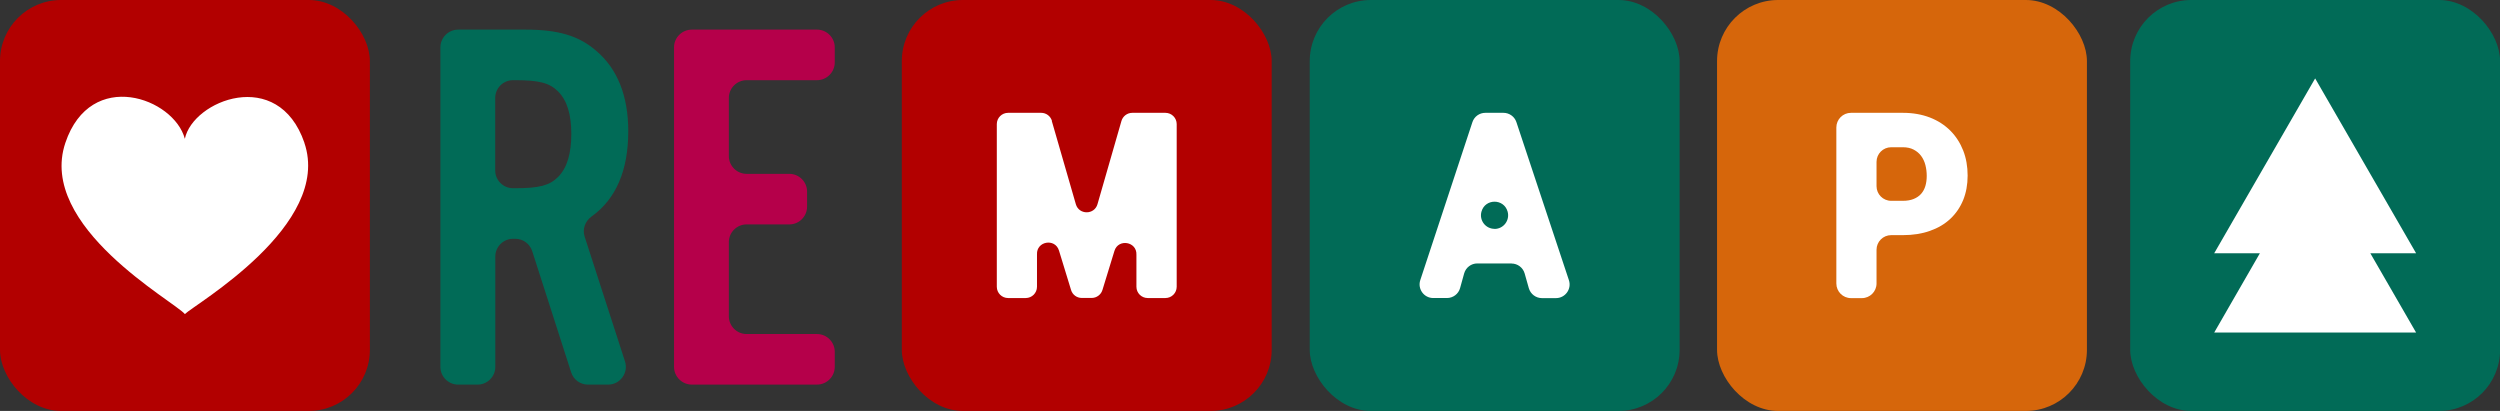 <?xml version="1.0" encoding="UTF-8"?><svg id="_レイヤー_2" xmlns="http://www.w3.org/2000/svg" viewBox="0 0 281.85 46.33"><rect x="0" y="0" width="281.85" height="46.33" fill="#333333" stroke="none"/><defs><style>.cls-1{fill:#d6660b;}.cls-1,.cls-2,.cls-3,.cls-4,.cls-5{stroke-width:0px;}.cls-2{fill:#b5004a;}.cls-3{fill:#b20000;}.cls-4{fill:#fff;}.cls-5{fill:#016b57;}</style></defs><g id="_レイヤー_1-2"><path class="cls-5" d="m53.83,43.36h-2.18c-1.1,0-2-.9-2-2V5.34c0-1.1.9-2,2-2h7.66c3.66,0,6,.72,7.92,2.4,2.4,2.04,3.6,5.1,3.6,9.06,0,4.41-1.38,7.63-4.14,9.61-.72.52-1.05,1.42-.78,2.26l4.55,14.07c.42,1.29-.55,2.62-1.9,2.62h-2.27c-.87,0-1.64-.56-1.9-1.39l-4.39-13.66c-.27-.83-1.04-1.39-1.9-1.39h-.26c-1.1,0-2,.9-2,2v12.44c0,1.1-.9,2-2,2Zm4.28-22.14c2.64,0,3.84-.3,4.8-1.26,1.02-1.02,1.5-2.64,1.5-4.86s-.48-3.78-1.5-4.8c-.96-.96-2.16-1.26-4.8-1.26h-.28c-1.1,0-2,.9-2,2v8.18c0,1.1.9,2,2,2h.28Z"/><path class="cls-2" d="m92.11,9.04h-7.94c-1.1,0-2,.9-2,2v6.56c0,1.1.9,2,2,2h4.82c1.1,0,2,.9,2,2v1.7c0,1.1-.9,2-2,2h-4.82c-1.1,0-2,.9-2,2v8.36c0,1.1.9,2,2,2h7.94c1.1,0,2,.9,2,2v1.7c0,1.1-.9,2-2,2h-14.12c-1.1,0-2-.9-2-2V5.34c0-1.1.9-2,2-2h14.12c1.1,0,2,.9,2,2v1.7c0,1.1-.9,2-2,2Z"/><rect class="cls-3" x="101.67" width="41.7" height="46.33" rx="6.89" ry="6.89"/><path class="cls-4" d="m118.58,13.64l2.71,9.38c.35,1.22,2.09,1.22,2.44,0l2.7-9.38c.16-.54.65-.92,1.22-.92h3.74c.7,0,1.27.57,1.27,1.27v18.34c0,.7-.57,1.27-1.27,1.27h-2c-.7,0-1.27-.57-1.27-1.27v-3.61h0c.07-1.49-2.05-1.85-2.48-.43l-1.35,4.4c-.16.53-.66.9-1.21.9h-1.12c-.56,0-1.05-.36-1.21-.9l-1.36-4.44c-.44-1.43-2.55-1.06-2.48.43v.04s0,3.61,0,3.61c0,.7-.57,1.27-1.27,1.27h-1.99c-.7,0-1.27-.57-1.27-1.27V13.99c0-.7.57-1.27,1.27-1.27h3.73c.57,0,1.06.37,1.22.92Z"/><rect class="cls-5" x="147.66" width="41.7" height="46.33" rx="6.89" ry="6.89"/><path class="cls-4" d="m170.43,29.7h-3.88c-.69,0-1.29.46-1.48,1.12l-.46,1.66c-.18.66-.79,1.12-1.48,1.12h-1.55c-1.04,0-1.78-1.02-1.46-2.01l5.88-17.82c.21-.63.79-1.05,1.46-1.05h2.04c.66,0,1.25.42,1.46,1.05l5.92,17.82c.33.99-.41,2.02-1.46,2.02h-1.58c-.69,0-1.29-.46-1.48-1.12l-.47-1.66c-.19-.66-.79-1.12-1.48-1.12Zm-1.94-3.89h0c1.02,0,1.75-.97,1.48-1.95h0c-.42-1.5-2.54-1.49-2.95,0h0c-.27.98.46,1.94,1.48,1.94Z"/><rect class="cls-1" x="193.58" width="41.7" height="46.33" rx="6.89" ry="6.89"/><path class="cls-4" d="m211.56,28.17v3.79c0,.91-.74,1.65-1.65,1.65h-1.23c-.91,0-1.65-.74-1.65-1.65V14.37c0-.91.74-1.65,1.65-1.65h5.85c1.13,0,2.14.18,3.05.53.9.35,1.67.85,2.3,1.48s1.11,1.38,1.45,2.24c.34.87.5,1.81.5,2.83s-.17,1.93-.5,2.75c-.34.82-.82,1.53-1.45,2.12s-1.39,1.04-2.3,1.36c-.9.32-1.92.48-3.05.48h-1.32c-.91,0-1.65.74-1.65,1.65Zm0-7.18c0,.91.74,1.65,1.65,1.65h1.32c.47,0,.88-.07,1.22-.21.34-.14.62-.33.84-.58.22-.25.38-.55.48-.89s.15-.72.15-1.12c0-.43-.05-.84-.15-1.23s-.26-.73-.48-1.03c-.22-.3-.5-.53-.84-.71-.34-.18-.75-.27-1.22-.27h-1.32c-.91,0-1.65.74-1.65,1.65v2.73Z"/><rect class="cls-5" x="240.16" width="41.7" height="46.33" rx="6.89" ry="6.89"/><polygon class="cls-4" points="272.39 28.55 261.01 8.84 249.63 28.55 254.78 28.55 249.63 37.49 272.39 37.49 267.23 28.55 272.39 28.55"/><rect class="cls-3" width="41.7" height="46.33" rx="6.89" ry="6.89"/><path class="cls-4" d="m34.32,16.1c-2.96-8.64-12.59-4.76-13.48-.45-1.22-4.6-10.61-8.03-13.47.45-3.19,9.45,12.36,17.92,13.47,19.31,1.11-1.1,16.66-10.03,13.47-19.32Z"/></g></svg>